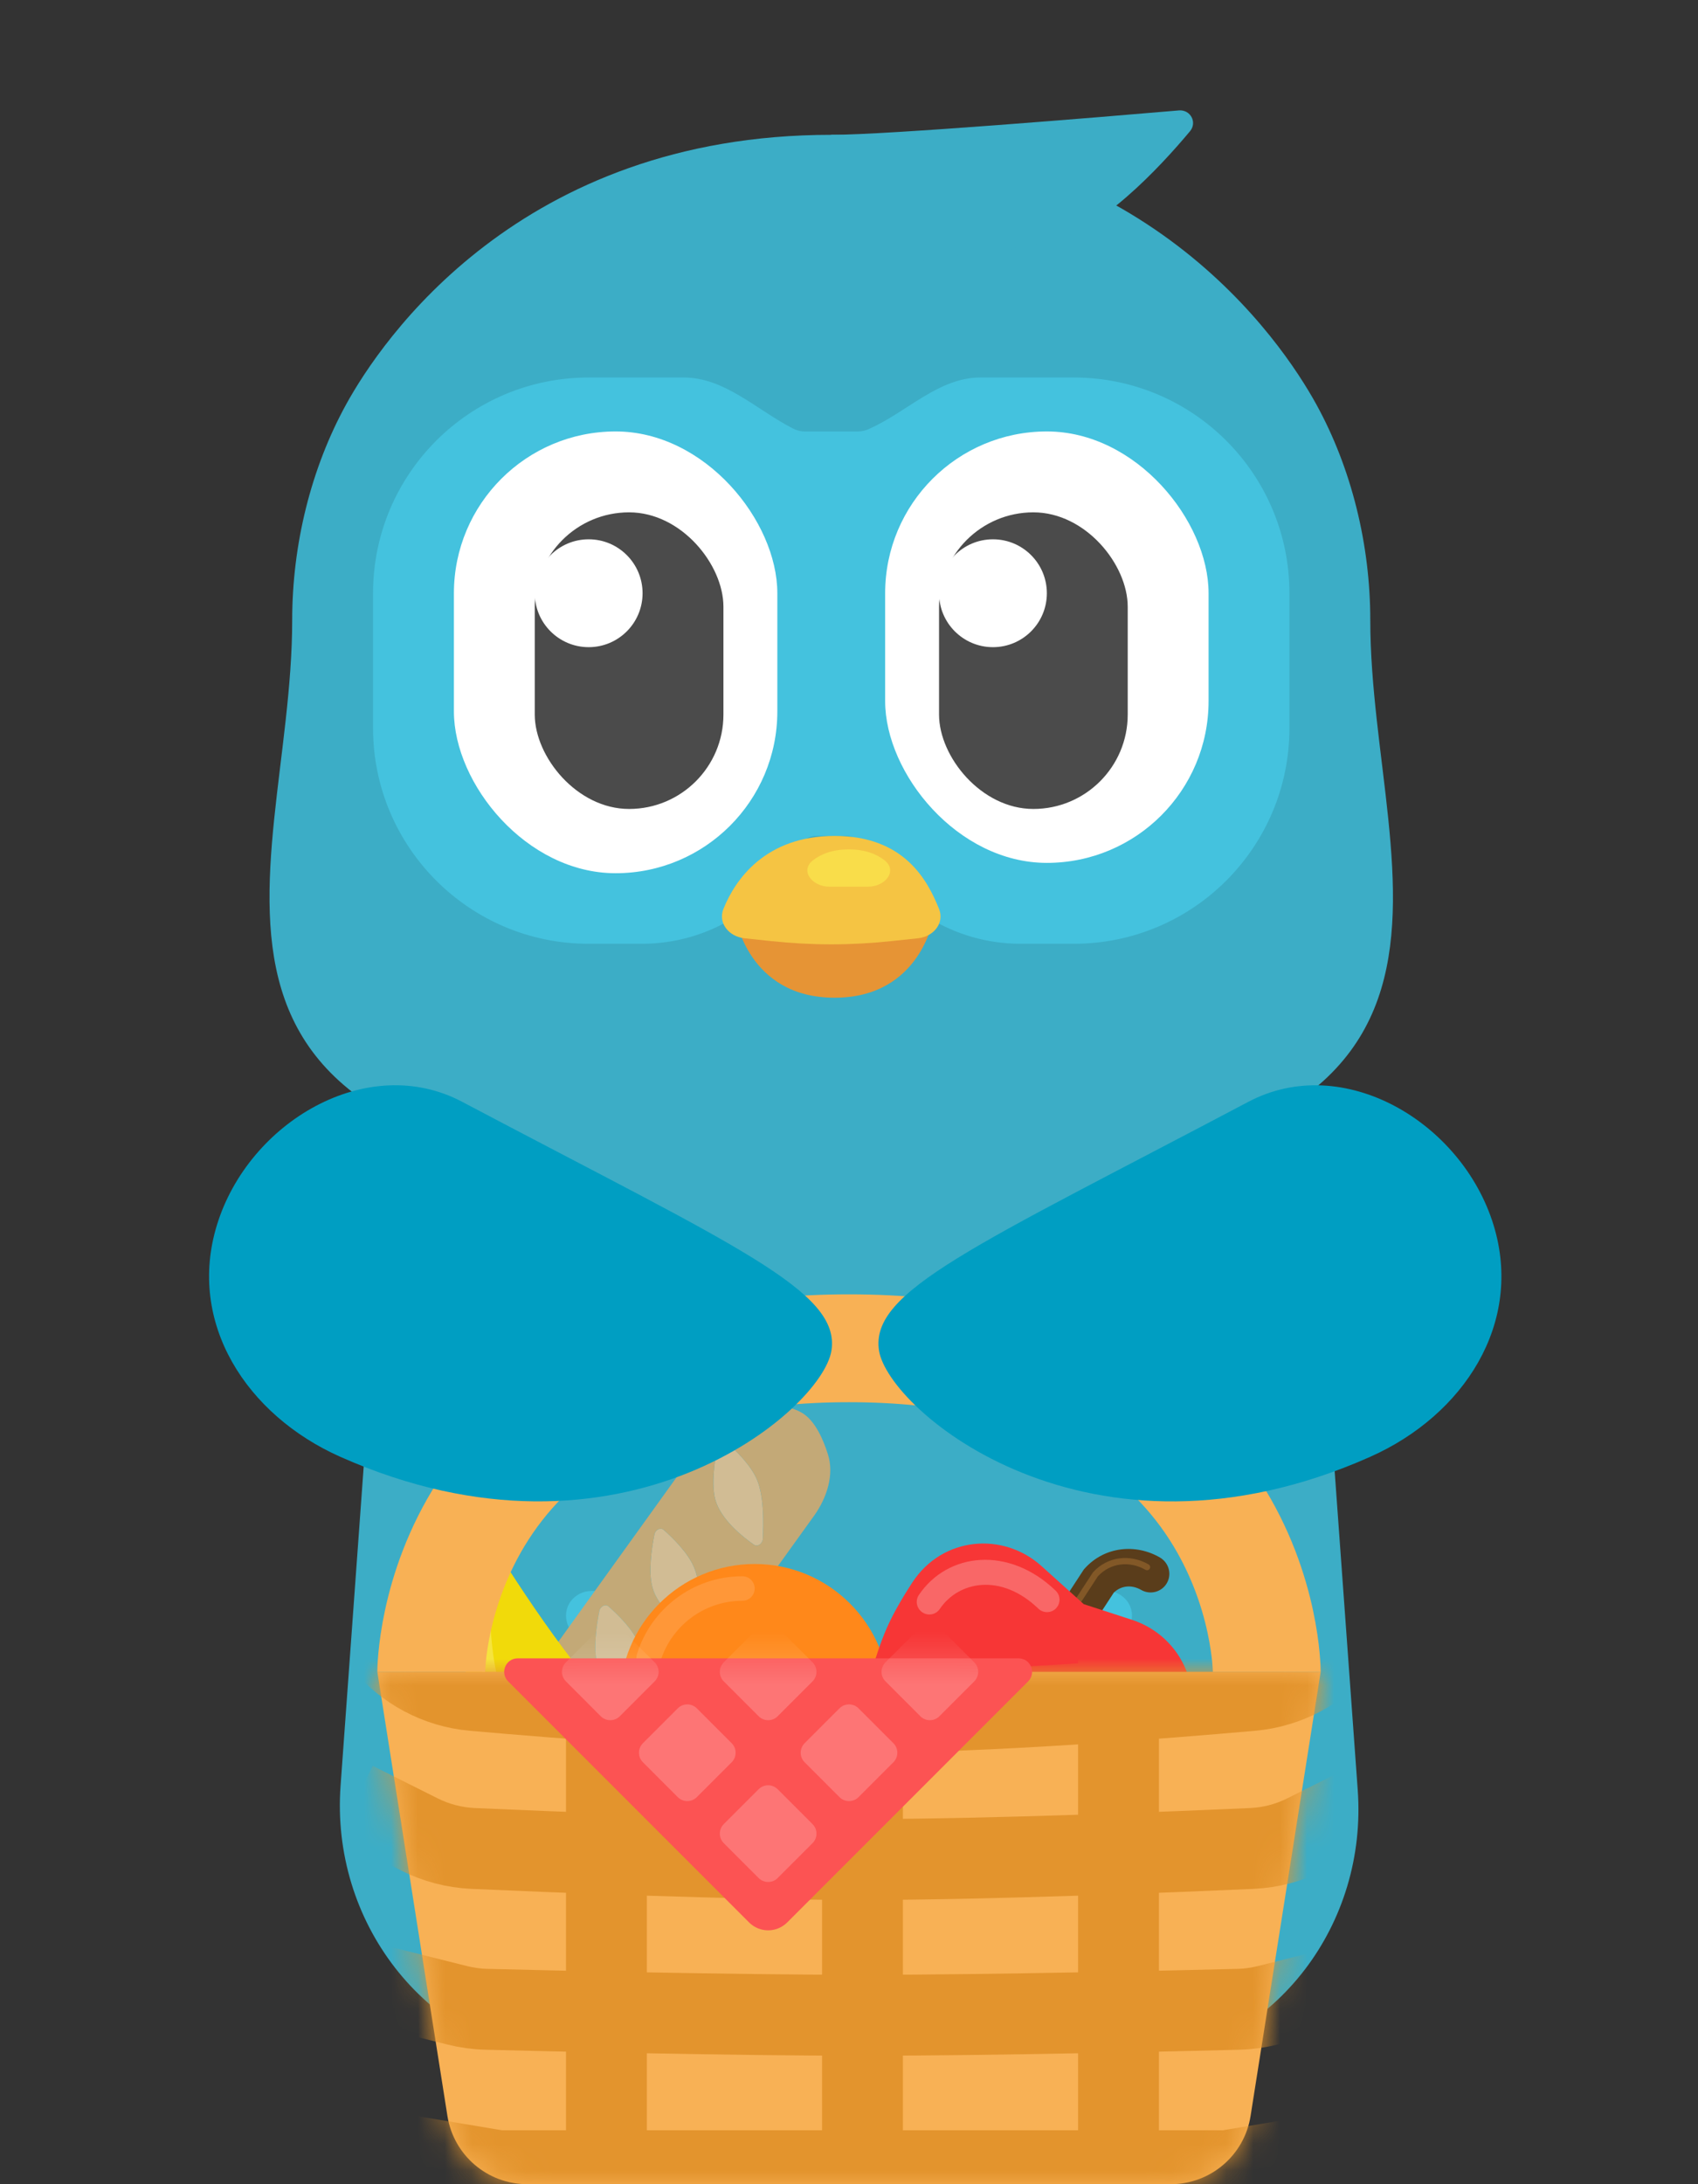 <svg width="63" height="81" viewBox="0 0 63 81" fill="none" xmlns="http://www.w3.org/2000/svg">
<rect x="0" y="0" width="63" height="81" fill="#333333" stroke="none"/>
<rect x="33" y="75" width="12" height="6" rx="3" fill="#E69435"/>
<rect x="19" y="75" width="12" height="6" rx="3" fill="#E69435"/>
<path d="M13.976 47.733C14.282 43.511 17.489 40.073 21.68 39.474L30.543 38.208C31.509 38.07 32.49 38.074 33.455 38.221L41.391 39.423C45.549 40.053 48.716 43.477 49.02 47.671L50.375 66.377C50.734 71.328 47.406 75.808 42.497 76.547C39.094 77.059 35.225 77.5 32 77.5C28.639 77.5 24.388 77.021 20.67 76.482C15.692 75.761 12.272 71.243 12.636 66.226L13.976 47.733Z" fill="#3CADC6"/>
<path d="M28.097 59H21.952C21.295 59 20.809 59.628 21.074 60.272C21.562 61.461 22.657 63.053 25.025 63.053C27.392 63.053 28.488 61.461 28.976 60.272C29.241 59.628 28.754 59 28.097 59Z" fill="#44C2DE"/>
<path d="M41.048 59H34.903C34.246 59 33.76 59.628 34.024 60.272C34.512 61.461 35.608 63.053 37.975 63.053C40.343 63.053 41.438 61.461 41.926 60.272C42.191 59.628 41.705 59 41.048 59Z" fill="#44C2DE"/>
<path d="M34.573 65.947H28.427C27.771 65.947 27.284 66.575 27.549 67.22C28.037 68.408 29.133 70 31.5 70C33.867 70 34.963 68.408 35.451 67.22C35.716 66.575 35.229 65.947 34.573 65.947Z" fill="#44C2DE"/>
<path d="M10.841 23C10.841 32.828 4.089 43.631 28.841 44H32.841C57.594 43.631 50.841 32.828 50.841 23C50.841 20.188 50.141 17.364 48.841 15C47.542 12.636 42.402 5 30.841 5C19.281 5 14.141 12.636 12.841 15C11.542 17.364 10.841 20.188 10.841 23Z" fill="#3CADC6"/>
<path d="M13.841 27V22C13.841 17.582 17.423 14 21.841 14H25.369C26.884 14 28.053 15.183 29.398 15.88C29.544 15.956 29.692 16 29.841 16H31.841C31.977 16 32.112 15.967 32.242 15.908C33.654 15.279 34.826 14 36.372 14H39.841C44.26 14 47.841 17.582 47.841 22V27C47.841 31.418 44.26 35 39.841 35H37.866C35.4 35 33.145 33.606 32.041 31.4C31.919 31.155 31.668 31 31.394 31H30.841H30.288C30.014 31 29.764 31.155 29.641 31.4C28.538 33.606 26.283 35 23.816 35H21.841C17.423 35 13.841 31.418 13.841 27Z" fill="#44C2DE"/>
<rect x="16.841" y="16" width="12" height="16.383" rx="6" fill="white"/>
<rect x="19.841" y="19" width="7" height="11" rx="3.5" fill="#4B4B4B"/>
<path d="M23.841 22C23.841 23.105 22.946 24 21.841 24C20.737 24 19.841 23.105 19.841 22C19.841 20.895 20.737 20 21.841 20C22.946 20 23.841 20.895 23.841 22Z" fill="white"/>
<rect x="32.841" y="16" width="12" height="16" rx="6" fill="white"/>
<rect x="34.841" y="19" width="7" height="11" rx="3.5" fill="#4B4B4B"/>
<path d="M38.841 22C38.841 23.105 37.946 24 36.841 24C35.737 24 34.841 23.105 34.841 22C34.841 20.895 35.737 20 36.841 20C37.946 20 38.841 20.895 38.841 22Z" fill="white"/>
<path d="M30.965 37C27.742 37 27.286 34 27.286 34H34.645C34.645 34 34.188 37 30.965 37Z" fill="#E69435"/>
<path d="M30.965 31C33.531 31 34.405 32.617 34.841 33.708C35.049 34.229 34.642 34.735 34.059 34.796L33.083 34.899C31.54 35.062 30.143 35.062 28.599 34.899L27.623 34.796C27.041 34.735 26.633 34.229 26.841 33.708C27.277 32.617 28.399 31 30.965 31Z" fill="#F5C443"/>
<path d="M32.209 32.882H30.773C30.131 32.882 29.668 32.292 30.163 31.904C30.452 31.677 30.875 31.5 31.491 31.5C32.106 31.5 32.529 31.677 32.819 31.904C33.314 32.292 32.851 32.882 32.209 32.882Z" fill="#F9DD4A"/>
<path d="M43.739 4.095C40.816 4.345 32.946 5 30.841 5L30.841 10C30.841 10 35.647 9.596 38.841 9C40.773 8.64 43.038 6.2 44.152 4.867C44.428 4.536 44.168 4.058 43.739 4.095Z" fill="#3CADC6"/>
<path d="M28.092 54.888C28.346 55.503 28.333 56.514 28.302 57.074C28.291 57.255 28.102 57.376 27.971 57.284C27.532 56.977 26.744 56.341 26.543 55.622C26.383 55.052 26.516 54.16 26.616 53.654C26.651 53.478 26.843 53.385 26.959 53.487C27.295 53.783 27.866 54.34 28.092 54.888Z" fill="#D1BC94"/>
<path d="M23.713 60.977C23.967 61.592 23.954 62.603 23.923 63.163C23.913 63.344 23.723 63.465 23.593 63.373C23.154 63.066 22.365 62.43 22.164 61.711C22.004 61.141 22.137 60.249 22.237 59.743C22.272 59.568 22.464 59.474 22.58 59.577C22.916 59.872 23.487 60.429 23.713 60.977Z" fill="#D1BC94"/>
<path d="M25.756 58.135C26.01 58.751 25.998 59.762 25.966 60.322C25.956 60.502 25.766 60.623 25.636 60.532C25.197 60.224 24.409 59.589 24.207 58.869C24.048 58.299 24.181 57.407 24.281 56.902C24.315 56.726 24.508 56.633 24.624 56.735C24.96 57.031 25.53 57.587 25.756 58.135Z" fill="#D1BC94"/>
<path fill-rule="evenodd" clip-rule="evenodd" d="M30.723 53.949C30.545 53.38 30.265 52.756 29.843 52.452C29.421 52.149 28.74 52.082 28.144 52.095C27.389 52.111 26.661 52.616 26.16 53.313L19.475 62.61L23.039 66.174L30.2 56.217C30.7 55.521 30.947 54.67 30.723 53.949ZM28.092 54.888C28.346 55.503 28.333 56.514 28.302 57.074C28.291 57.255 28.102 57.376 27.971 57.284C27.532 56.977 26.744 56.341 26.543 55.622C26.383 55.052 26.516 54.16 26.616 53.654C26.651 53.478 26.843 53.385 26.959 53.487C27.295 53.783 27.866 54.34 28.092 54.888ZM23.713 60.977C23.967 61.592 23.954 62.603 23.923 63.163C23.913 63.344 23.723 63.465 23.593 63.373C23.154 63.066 22.365 62.43 22.164 61.711C22.004 61.141 22.137 60.249 22.237 59.743C22.272 59.568 22.464 59.474 22.58 59.577C22.916 59.872 23.487 60.429 23.713 60.977ZM25.756 58.135C26.01 58.751 25.998 59.762 25.966 60.322C25.956 60.502 25.766 60.623 25.636 60.532C25.197 60.224 24.409 59.589 24.207 58.869C24.048 58.299 24.181 57.407 24.281 56.902C24.315 56.726 24.508 56.633 24.624 56.735C24.96 57.031 25.53 57.587 25.756 58.135Z" fill="#C3A977"/>
<path d="M23 63C23 60.239 25.239 58 28 58C30.761 58 33 60.239 33 63C33 65.761 30.761 68 28 68C25.239 68 23 65.761 23 63Z" fill="#FF881A"/>
<path fill-rule="evenodd" clip-rule="evenodd" d="M27.546 59.364C26.112 59.364 24.899 60.311 24.502 61.615C24.428 61.855 24.174 61.991 23.934 61.917C23.694 61.844 23.559 61.59 23.632 61.35C24.143 59.674 25.701 58.455 27.546 58.455C27.797 58.455 28 58.658 28 58.909C28 59.16 27.797 59.364 27.546 59.364Z" fill="#FF9738"/>
<path fill-rule="evenodd" clip-rule="evenodd" d="M41.323 59.064C41.589 58.802 41.985 58.757 42.339 58.961C42.674 59.155 43.101 59.042 43.293 58.71C43.485 58.378 43.369 57.952 43.034 57.758C42.14 57.242 40.992 57.345 40.251 58.16L40.214 58.201L38.636 60.62C38.426 60.941 38.519 61.373 38.843 61.584C39.167 61.795 39.6 61.706 39.81 61.384L41.323 59.064Z" fill="#5A3D1B"/>
<path fill-rule="evenodd" clip-rule="evenodd" d="M40.734 58.457C41.198 57.953 41.915 57.878 42.5 58.216C42.556 58.248 42.627 58.23 42.659 58.174C42.691 58.119 42.671 58.048 42.616 58.016C41.94 57.626 41.098 57.71 40.555 58.307L40.549 58.314L38.996 60.694C38.961 60.748 38.977 60.82 39.031 60.855C39.085 60.89 39.157 60.875 39.192 60.822L40.734 58.457Z" fill="#825827"/>
<path d="M33.85 58.685C34.965 56.98 37.218 56.794 38.644 58.079L40.21 59.489L41.995 60.069C43.905 60.689 44.853 62.884 43.805 64.739C43.518 65.246 43.216 65.733 42.915 66.142C42.247 67.05 41.17 68.159 40.255 69.045C39.3 69.971 37.874 70.025 36.904 69.224L35.337 67.93L33.318 67.177C32.191 66.757 31.526 65.582 31.778 64.338C32.04 63.05 32.427 61.451 32.907 60.364C33.144 59.828 33.482 59.247 33.85 58.685Z" fill="#F73636"/>
<path fill-rule="evenodd" clip-rule="evenodd" d="M34.092 59.149C35.157 57.57 37.428 57.316 39.167 58.989C39.353 59.167 39.359 59.461 39.181 59.645C39.003 59.828 38.708 59.833 38.523 59.654C37.141 58.326 35.565 58.635 34.867 59.67C34.724 59.882 34.435 59.937 34.221 59.793C34.007 59.65 33.949 59.361 34.092 59.149Z" fill="#F96767"/>
<path d="M20.65 67.602C16.966 64.74 16.826 60.12 17.081 57.579C17.146 56.923 17.988 56.791 18.341 57.356C19.643 59.441 22.02 63 23.923 64.46C25.458 65.639 28.766 67.523 30.631 68.556C31.177 68.859 31.107 69.584 30.491 69.713C28.371 70.161 24.328 70.46 20.65 67.602Z" fill="#F1DA0A"/>
<path fill-rule="evenodd" clip-rule="evenodd" d="M18.028 57.752C18.165 57.767 18.264 57.89 18.249 58.028V58.028L18.248 58.029L18.248 58.033L18.246 58.051C18.244 58.068 18.242 58.092 18.239 58.124C18.233 58.189 18.225 58.284 18.217 58.404C18.201 58.644 18.184 58.985 18.181 59.388C18.175 60.194 18.227 61.235 18.451 62.193C18.589 62.785 18.9 63.449 19.183 63.975C19.324 64.236 19.456 64.458 19.552 64.615C19.6 64.694 19.639 64.756 19.666 64.798C19.68 64.819 19.691 64.835 19.698 64.846L19.705 64.858L19.707 64.861L19.5 65M19.5 65L19.292 65.139L19.291 65.137L19.288 65.133L19.279 65.12C19.272 65.108 19.26 65.091 19.246 65.068C19.217 65.023 19.176 64.959 19.126 64.877C19.026 64.714 18.889 64.483 18.743 64.213C18.453 63.676 18.118 62.965 17.964 62.307C17.727 61.294 17.675 60.209 17.681 59.384C17.684 58.97 17.701 58.618 17.718 58.37C17.727 58.246 17.735 58.147 17.741 58.079C17.744 58.045 17.747 58.019 17.749 58.001L17.751 57.98L17.751 57.975L17.752 57.973C17.767 57.836 17.89 57.736 18.028 57.752" fill="#F6E43E"/>
<path d="M14 62H49L46.4 78.468C46.17 79.926 44.913 81 43.437 81H19.564C18.087 81 16.83 79.926 16.6 78.468L14 62Z" fill="#F8B155"/>
<mask id="mask0_564_714" style="mask-type:alpha" maskUnits="userSpaceOnUse" x="14" y="60" width="35" height="21">
<path d="M14 62H49L46.4 78.468C46.17 79.926 44.913 81 43.437 81H19.564C18.087 81 16.83 79.926 16.6 78.468L14 62Z" fill="#F8B155"/>
</mask>
<g mask="url(#mask0_564_714)">
<path d="M41.5 81.5V56M32 56C32 56 32 60.446 32 63M32 81.959C32 81.959 32 80.891 32 80.5M22.5 81.5V55.5M14.5 67.5L15.558 68.029C16.179 68.34 16.853 68.517 17.547 68.549C20.171 68.666 27.167 68.959 32 68.959M49.5 67.5L48.442 68.029C47.821 68.34 47.147 68.517 46.453 68.549C43.829 68.666 36.833 68.959 32 68.959M15.5 74L16.968 74.367C17.322 74.455 17.68 74.505 18.044 74.514C20.051 74.565 27.177 74.736 32 74.736M48.5 74L47.032 74.367C46.678 74.455 46.32 74.505 45.956 74.514C43.949 74.565 36.823 74.736 32 74.736M15.5 80L18.5 80.5C18.5 80.5 26.728 80.5 32 80.5M11 57L14.188 60.896C15.028 61.923 16.241 62.574 17.563 62.691C20.846 62.981 27.36 63.5 32 63.5C36.64 63.5 43.154 62.981 46.437 62.691C47.759 62.574 48.972 61.923 49.812 60.896L53 57M48.5 80L45.5 80.5C45.5 80.5 37.272 80.5 32 80.5M32 74.736C32 77.079 32 78.157 32 80.5M32 80.5C32 73.487 32 70.013 32 63M32 68.959C32 66.632 32 65.327 32 63" stroke="#E3942D" stroke-width="3" stroke-linecap="square"/>
</g>
<path d="M16 62C16 62 16 50 31.5 50C47 50 47 62 47 62" stroke="#F8B155" stroke-width="4"/>
<path d="M27.793 71.293L18.854 62.354C18.539 62.039 18.762 61.5 19.207 61.5H37.793C38.238 61.5 38.461 62.039 38.146 62.354L29.207 71.293C28.817 71.683 28.183 71.683 27.793 71.293Z" fill="#FC5353"/>
<mask id="mask1_564_714" style="mask-type:alpha" maskUnits="userSpaceOnUse" x="19" y="61" width="19" height="11">
<path d="M27.793 71.293L19.707 63.207C19.077 62.577 19.523 61.5 20.414 61.5H36.586C37.477 61.5 37.923 62.577 37.293 63.207L29.207 71.293C28.817 71.683 28.183 71.683 27.793 71.293Z" fill="#F33838"/>
</mask>
<g mask="url(#mask1_564_714)">
<path d="M30.147 68.353L28.854 69.646C28.659 69.842 28.342 69.842 28.147 69.646L26.854 68.353C26.659 68.158 26.659 67.842 26.854 67.646L28.147 66.353C28.342 66.158 28.659 66.158 28.854 66.353L30.147 67.646C30.342 67.842 30.342 68.158 30.147 68.353Z" fill="white" fill-opacity="0.2"/>
<path d="M27.147 65.353L25.854 66.646C25.659 66.842 25.342 66.842 25.147 66.646L23.854 65.353C23.659 65.158 23.659 64.842 23.854 64.646L25.147 63.353C25.342 63.158 25.659 63.158 25.854 63.353L27.147 64.646C27.342 64.842 27.342 65.158 27.147 65.353Z" fill="white" fill-opacity="0.2"/>
<path d="M33.147 65.353L31.854 66.646C31.659 66.842 31.342 66.842 31.147 66.646L29.854 65.353C29.659 65.158 29.659 64.842 29.854 64.646L31.147 63.353C31.342 63.158 31.659 63.158 31.854 63.353L33.147 64.646C33.342 64.842 33.342 65.158 33.147 65.353Z" fill="white" fill-opacity="0.2"/>
<path d="M30.147 62.353L28.854 63.646C28.659 63.842 28.342 63.842 28.147 63.646L26.854 62.353C26.659 62.158 26.659 61.842 26.854 61.646L28.147 60.353C28.342 60.158 28.659 60.158 28.854 60.353L30.147 61.646C30.342 61.842 30.342 62.158 30.147 62.353Z" fill="white" fill-opacity="0.2"/>
<path d="M24.289 62.353L22.997 63.646C22.801 63.842 22.485 63.842 22.289 63.646L20.997 62.353C20.801 62.158 20.801 61.842 20.997 61.646L22.289 60.353C22.485 60.158 22.801 60.158 22.997 60.353L24.289 61.646C24.485 61.842 24.485 62.158 24.289 62.353Z" fill="white" fill-opacity="0.2"/>
<path d="M36.147 62.353L34.854 63.646C34.659 63.842 34.342 63.842 34.147 63.646L32.854 62.353C32.659 62.158 32.659 61.842 32.854 61.646L34.147 60.353C34.342 60.158 34.659 60.158 34.854 60.353L36.147 61.646C36.342 61.842 36.342 62.158 36.147 62.353Z" fill="white" fill-opacity="0.2"/>
</g>
<path d="M12.628 54.026C23.064 58.663 30.508 52.295 30.849 50.084C31.191 47.872 27.305 46.227 17.147 40.86C13.635 39.004 9.226 41.599 8.049 45.428C6.93 49.068 9.151 52.481 12.628 54.026Z" fill="#009EC2"/>
<path d="M50.835 54.027C40.399 58.664 32.955 52.295 32.613 50.084C32.272 47.873 36.158 46.228 46.316 40.861C49.828 39.005 54.237 41.6 55.414 45.429C56.533 49.068 54.312 52.482 50.835 54.027Z" fill="#009EC2"/>
</svg>
